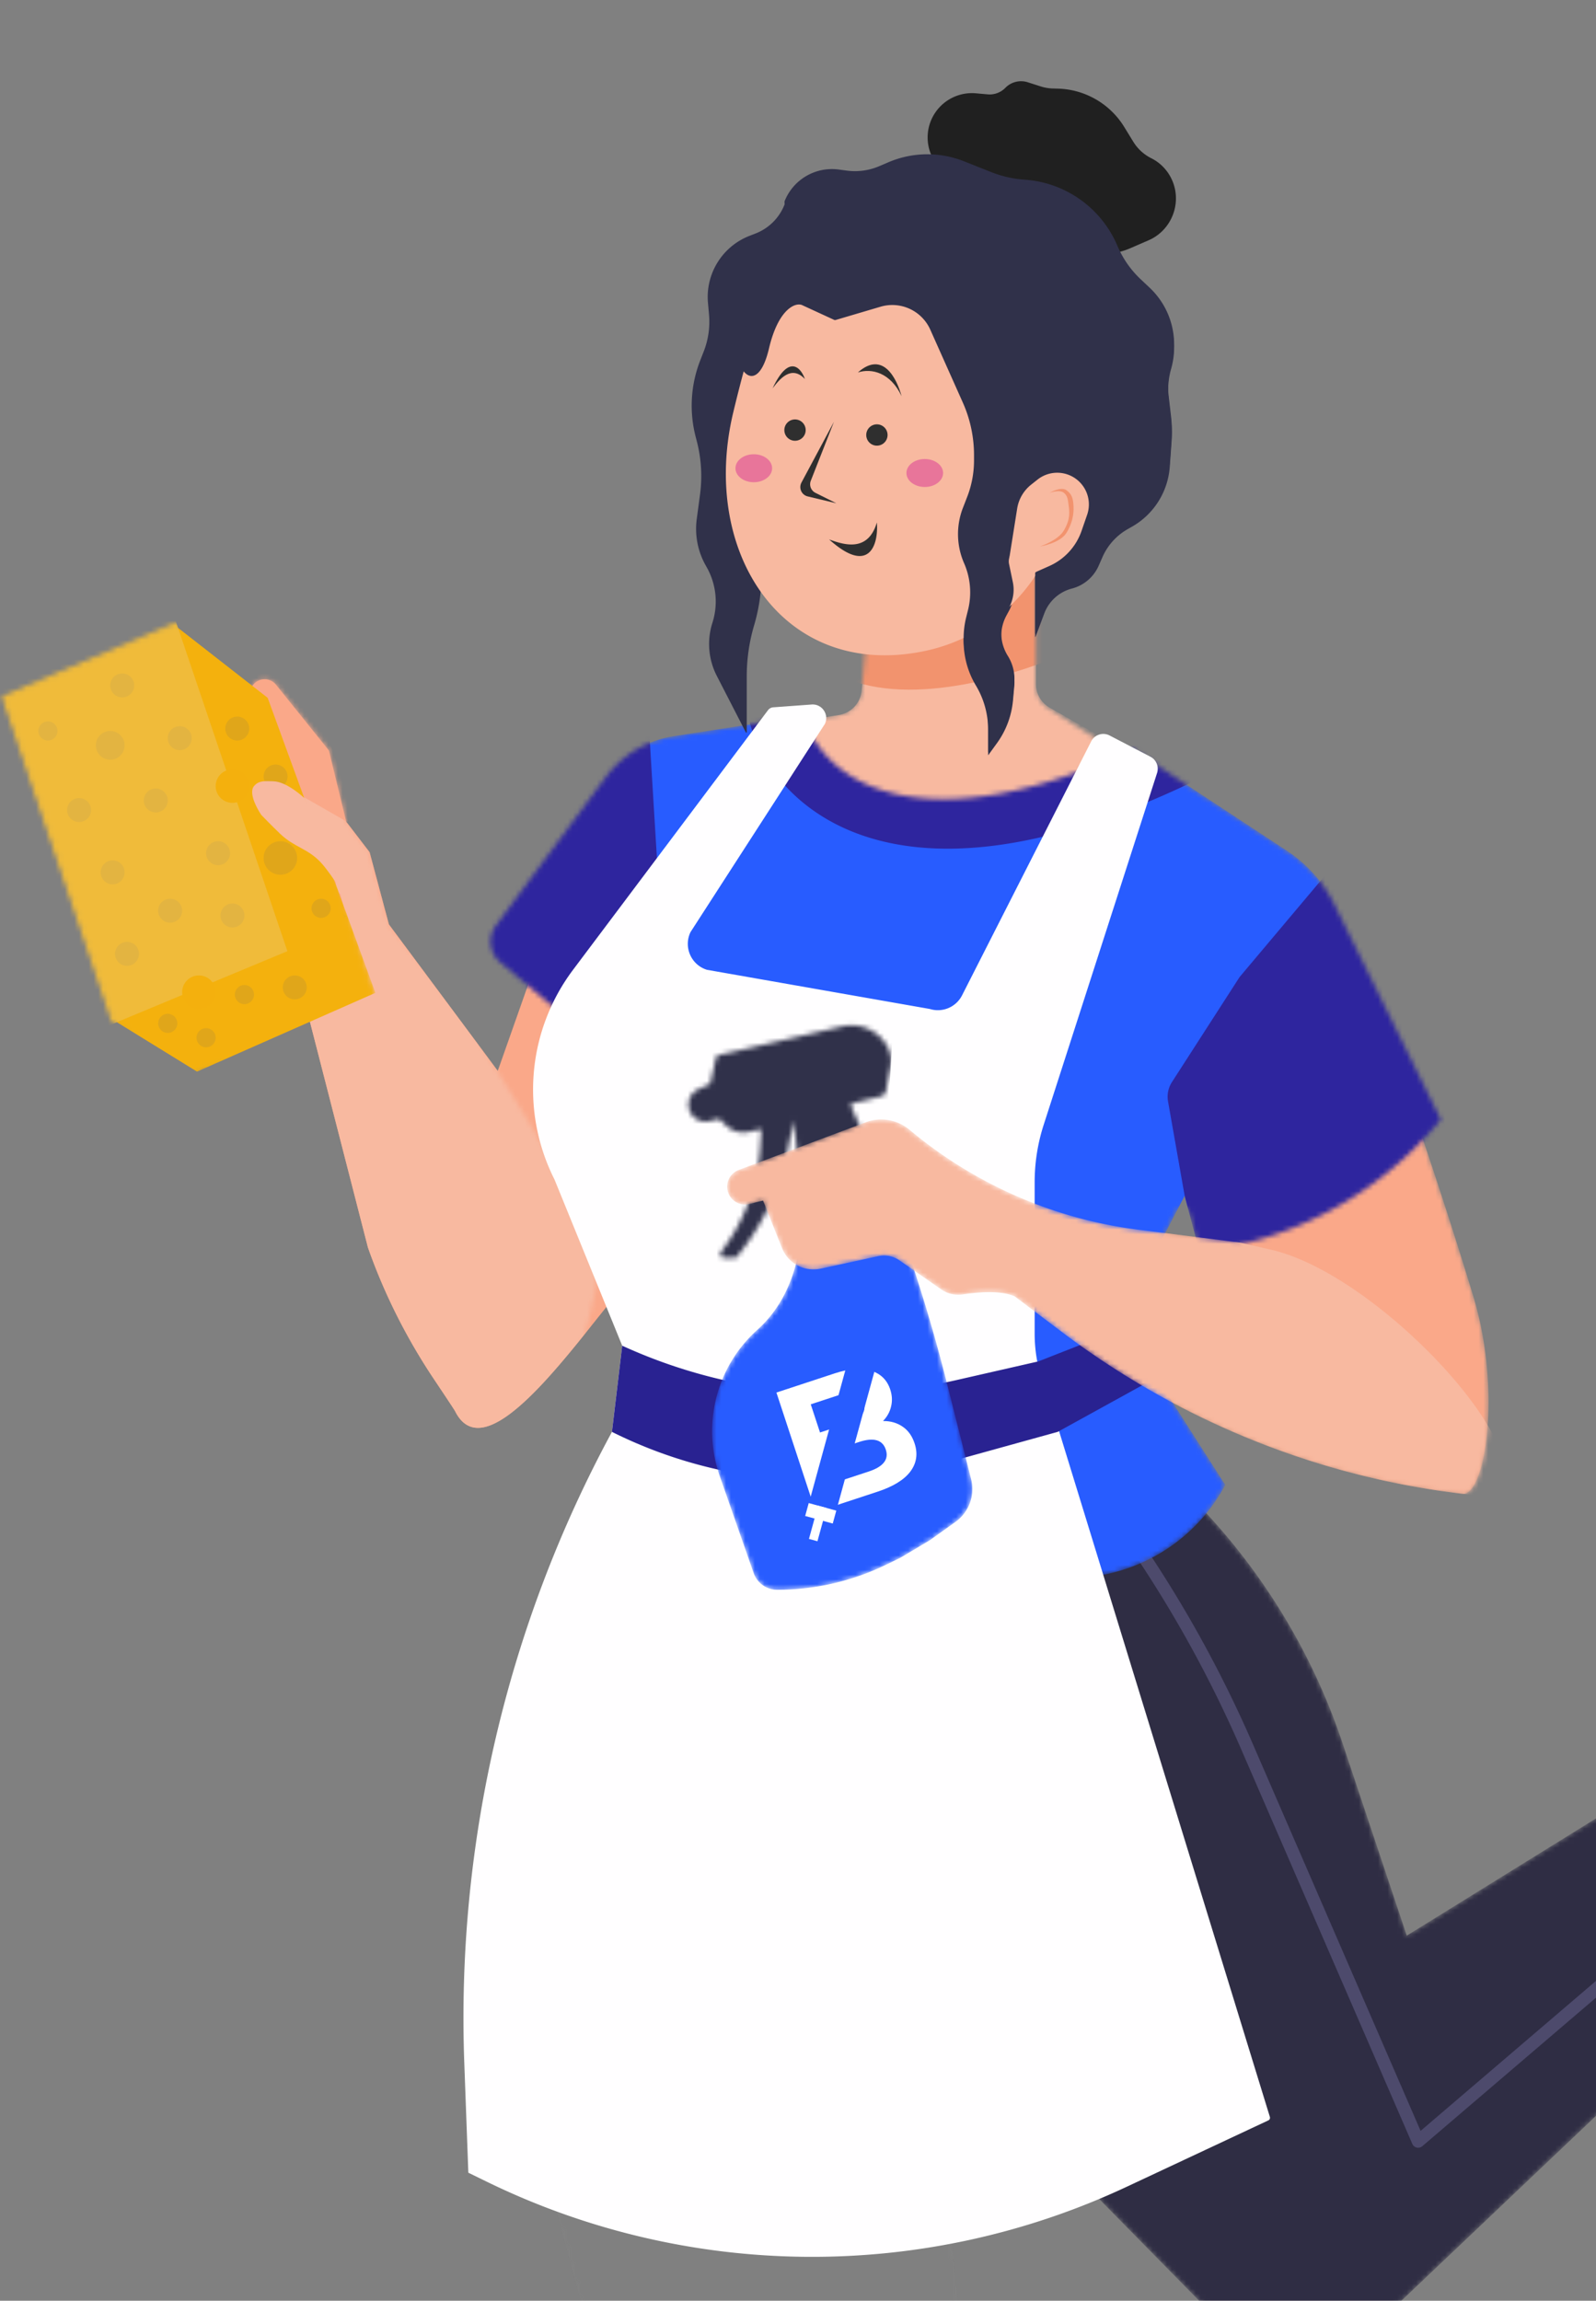 <svg width="333" height="480" fill="none" xmlns="http://www.w3.org/2000/svg"><rect width="100%" height="100%" fill="#808080" stroke="none"/><mask id="a" style="mask-type:alpha" maskUnits="userSpaceOnUse" x="153" y="118" width="91" height="67"><path d="m179.773 144.101 1.179-12.577 31.226-12.765 3.981.822v23.346c0 1.926.978 3.721 2.598 4.764l24.59 15.838-10.527 13.445c-8.642 2.291-26.244 6.925-27.514 7.141-1.269.215-29.11-1.856-42.871-2.919l-8.983-22.215 7.226-7.452 14.373-2.365a5.666 5.666 0 0 0 4.722-5.063Z" fill="#ADADAD"/></mask><g mask="url(#a)"><path d="m179.772 144.102 1.178-12.577 31.226-12.765 3.981.821v23.137a5.667 5.667 0 0 0 2.871 4.929l19.982 11.335-6.191 17.993c-8.643 2.291-26.245 6.925-27.514 7.141-1.27.215-29.11-1.856-42.872-2.919l-8.982-22.215 7.225-7.452 14.373-2.365a5.668 5.668 0 0 0 4.723-5.063Z" fill="#F8B9A0"/><path d="M178.649 142.327c15.435 4.921 37.839-2.999 47.113-7.574 2.432-5.463 7.037-16.647 6.002-17.676-1.294-1.287-8.479-4.256-11.217-4.718-2.189-.37-13.044-2.089-18.197-2.902l-31.447 9.601c-3.849 5.706-7.689 18.348 7.746 23.269Z" fill="#F2936E"/></g><mask id="b" style="mask-type:alpha" maskUnits="userSpaceOnUse" x="116" y="451" width="101" height="214"><path d="m170.253 662.683-54.176-201.404 45.507-10.059 37.062 16.845 17.568 180.349c0 .004-.001.008-.005.011l-8.183 6.698a41.057 41.057 0 0 1-37.767 7.566.009.009 0 0 1-.006-.006Z" fill="#C4C4C4"/></mask><mask id="c" style="mask-type:alpha" maskUnits="userSpaceOnUse" x="116" y="451" width="101" height="214"><path fill-rule="evenodd" clip-rule="evenodd" d="m161.588 451.204 37.075 16.851 17.568 180.357v.01a.03.03 0 0 1-.009.013l-8.183 6.698a41.075 41.075 0 0 1-37.781 7.569c-.008-.002-.013-.008-.015-.016l-54.181-201.419 45.526-10.063Zm-45.49 10.085 54.171 201.387a41.045 41.045 0 0 0 37.752-7.565l8.182-6.697-17.567-180.34-37.051-16.84-45.487 10.055Z" fill="#000"/></mask><g mask="url(#c)"><path d="m170.253 662.683-54.176-201.405 45.507-10.059 37.062 16.846 17.568 180.349c0 .004-.001.008-.005.011l-8.183 6.698a41.057 41.057 0 0 1-37.767 7.566.009.009 0 0 1-.006-.006Z" fill="#C4C4C4"/><path fill-rule="evenodd" clip-rule="evenodd" d="m161.588 451.205 37.075 16.85 17.568 180.358v.009a.042.042 0 0 1-.009.014l-8.183 6.698a41.072 41.072 0 0 1-37.781 7.568.02.02 0 0 1-.015-.015l-54.181-201.419 45.526-10.063Zm-45.49 10.084 54.171 201.387a41.045 41.045 0 0 0 37.752-7.564l8.182-6.698-17.567-180.34-37.051-16.84-45.487 10.055Z" fill="#000"/><path fill-rule="evenodd" clip-rule="evenodd" d="m202.428 659.619-26.106-192.235 2.639-.358 26.107 192.235-2.64.358Z" fill="#7C7C7C"/></g><mask id="d" style="mask-type:alpha" maskUnits="userSpaceOnUse" x="201" y="313" width="162" height="185"><path d="m265.684 495.767-40.47-41.19-3.499-3.5c-4.68-9.001-14.256-28.191-15.117-32.94-1.077-5.936-3.514-28.888-5.398-43.736-1.508-11.878 7.466-27.627 12.142-34.016 4.5-4.137 13.717-12.627 14.578-13.488.862-.861 14.754-9.36 21.592-13.502a132.279 132.279 0 0 1 30.616 50.317l13.389 40.116 44.005-27.259a93.09 93.09 0 0 1 19.706 26.596l5.13 10.382-86.743 82.392a7.084 7.084 0 0 1-9.931-.172Z" fill="#C4C4C4"/></mask><g mask="url(#d)"><path d="m265.683 495.767-40.469-41.19-3.5-3.5c-4.68-9.001-14.255-28.191-15.117-32.94-1.076-5.936-3.513-28.888-5.398-43.736-1.507-11.878 7.467-27.627 12.142-34.016 4.501-4.137 13.717-12.627 14.579-13.488.861-.861 14.753-9.36 21.591-13.502a132.28 132.28 0 0 1 30.617 50.317l13.389 40.116 44.005-27.259a93.127 93.127 0 0 1 19.706 26.596l5.13 10.382-86.743 82.392a7.085 7.085 0 0 1-9.932-.172Z" fill="#2F2D44"/><path fill-rule="evenodd" clip-rule="evenodd" d="M258.979 364.97a254.276 254.276 0 0 0-23.009-41.8l2.203-1.498a256.899 256.899 0 0 1 23.249 42.238l34.979 80.649 59.608-50.966 1.731 2.025-60.962 52.123a1.34 1.34 0 0 1-1.212.292 1.32 1.32 0 0 1-.892-.76l-35.695-82.303Zm36.065 80.749c-.063.053-.105.098-.125.119a1.32 1.32 0 0 1 .112-.107l.013-.012Zm1.989 1.718-.006.009.004-.007.002-.002Zm-.006.009a.014.014 0 0 1-.003.004l.002-.002.001-.002Z" fill="#4D4A6C"/></g><path d="m103.857 223.416 7.849-22.272c1.133.491 4.037 1.179 6.588 0 3.187-1.473 5.936 6.787 6.786 9.124.85 2.338 3.4 10.187 2.338 13.148-1.063 2.961 3.173 12.099 3.173 13.587 0 1.19 3.684 10.97 5.526 15.712l-5.526 15.06-.267.308c-9.784 11.262-28.707 39.657-35.379 26.314-.14-.279-2.038-3.137-4.344-6.582-5.742-8.576-10.41-17.827-13.833-27.563l-13.445-52.321v-5.071c0-1.119.33-2.213.952-3.143l1.173-1.761 6.786-6.786-4.02-3.039a5.667 5.667 0 0 1-2.23-4.04l-.312-3.663a5.667 5.667 0 0 0-2.384-4.153l-5.69-4.005-1.12-1.45a2.834 2.834 0 0 1 1.344-4.419l2.738-.917-1.797-7.496a.561.561 0 0 0-.05-.133l-6.198-11.674a3.047 3.047 0 0 1 5.064-3.338l10.963 13.631c.052.065.09.14.11.221l3.554 14.609a.56.56 0 0 0 .1.211l4.748 6.191a.567.567 0 0 1 .097.199l3.967 14.846c.018.07.05.135.092.192l22.647 30.473Z" fill="#FAA889"/><mask id="e" style="mask-type:alpha" maskUnits="userSpaceOnUse" x="151" y="218" width="160" height="94"><path d="M307.415 270.495c-5.965-19.708-12.368-38.239-12.368-38.239-2.522-7.211-3.027-4.143-5.044-5.412-2.522-1.587-11.065-8.302-15.415-8.302-3.479 0-9.742 1.322-12.439 1.983-4.675 3.027-14.423 9.611-16.01 11.731-1.586 2.119 3.287 9.771 5.923 13.332l6.729 13.658-21.268-2.689a92.339 92.339 0 0 1-47.735-20.839 9.236 9.236 0 0 0-9.177-1.568l-26.482 9.94a3.727 3.727 0 0 0 2.217 7.104l2.802-.704a.069.069 0 0 1 .08.041l3.933 9.858a7.083 7.083 0 0 0 8.084 4.298l12.001-2.608a5.67 5.67 0 0 1 4.438.884l8.784 6.105c1.308.909 2.936 1.218 4.511.978 2.956-.451 7.882-.904 10.775.449l9.804 7.403c24.389 18.417 53.195 30.183 83.548 33.754 4.817.567 8.274-21.45 2.309-41.157Z" fill="#ADADAD"/></mask><g mask="url(#e)"><path d="M307.414 270.488c-5.965-19.705-12.369-38.234-12.369-38.234-2.522-7.211-3.026-4.142-5.043-5.412-2.522-1.586-11.065-8.301-15.415-8.301-3.479 0-9.742 1.322-12.439 1.983-4.675 3.027-14.423 9.611-16.009 11.73-1.587 2.119 3.286 9.77 5.922 13.33l6.729 13.656-21.269-2.688a92.348 92.348 0 0 1-47.734-20.837 9.234 9.234 0 0 0-9.176-1.568l-26.482 9.94a3.726 3.726 0 0 0 2.217 7.103l2.802-.704a.069.069 0 0 1 .08.041l3.932 9.857a7.085 7.085 0 0 0 8.084 4.297l12.002-2.608a5.666 5.666 0 0 1 4.437.884l8.785 6.104c1.308.909 2.935 1.219 4.51.979 2.956-.451 7.882-.904 10.776.448l9.802 7.401c24.39 18.416 53.196 30.181 83.548 33.752 4.817.567 8.274-21.448 2.31-41.153Z" fill="#FAA889"/></g><mask id="f" style="mask-type:alpha" maskUnits="userSpaceOnUse" x="102" y="149" width="199" height="180"><path d="M236.336 156.332c-42.753 19.687-64.067 7.948-68.657-6.928l-27.104 4.184a21.822 21.822 0 0 0-14.207 8.581l-22.877 30.902a5.666 5.666 0 0 0 .903 7.705l12.876 10.853 18.545 21.96 9.847 24.042 14.989 59.944 69.323 11.009a36.624 36.624 0 0 0 25.542-18.546l.128-.237c.002-.002.001-.005 0-.008l-21.958-34.395 11.884-22.844c.571-1.098 2.193-.924 2.519.27l2.255 8.266a.016.016 0 0 0 .017.011A76.366 76.366 0 0 0 299.417 235l1.205-1.403a.017.017 0 0 0 .002-.018l-22.26-44.963a28.33 28.33 0 0 0-9.823-11.101l-32.205-21.183Z" fill="#C4C4C4"/></mask><g mask="url(#f)"><path d="M236.336 156.332c-42.753 19.687-64.067 7.948-68.657-6.928l-27.104 4.184a21.822 21.822 0 0 0-14.207 8.581l-22.877 30.902a5.666 5.666 0 0 0 .903 7.705l12.876 10.853 18.545 21.96 9.847 24.042 14.989 59.944 69.323 11.009a36.624 36.624 0 0 0 25.542-18.546l.128-.237c.002-.002.001-.005 0-.008l-21.958-34.395 13.488-25.927 3.174 11.632a76.398 76.398 0 0 0 49.078-26.113l1.196-1.393a.017.017 0 0 0 .002-.018l-22.26-44.963a28.33 28.33 0 0 0-9.823-11.101l-32.205-21.183Z" fill="#285CFF"/><path d="M247 164c-61.6 28.8-86 3.333-90.5-13v-10l60 8c35.833-7 92.1-13.8 30.5 15ZM243.707 229.797l3.468 19.674 3.117 11.773 26.649-2.748 24.043-19.679 4.845-14.933-28.009-42.843-19.183 22.795-14.113 21.908a5.665 5.665 0 0 0-.817 4.053ZM137.345 183.647l-1.869-30.744c1.993-5.19 5.308-15.893 2.621-17.185-3.357-1.616-12.198 2.734-20.67 8.217-8.473 5.483-24.709 45.096-25.077 46.088-.295.793 14.366 19.282 20.089 28.123l23.732-30.689a5.667 5.667 0 0 0 1.174-3.81Z" fill="#2E259E"/></g><mask id="g" style="mask-type:alpha" maskUnits="userSpaceOnUse" x="52" y="141" width="74" height="161"><path d="m77.151 177.905 3.967 14.846.092.192L99 215.5c0 1.19 27.04 41.12 26 49-.97 7.345-3.239 14.888-5 21.5-2.51 9.421-21.5 15.5-21.5 15.5l-29-35.5-11.901-56 14.635-18.83-4.02-3.039a5.667 5.667 0 0 1-2.23-4.04l-.312-3.663a5.667 5.667 0 0 0-2.384-4.153l-5.69-4.005-1.12-1.45a2.834 2.834 0 0 1 1.344-4.419l2.738-.917-1.797-7.496a.561.561 0 0 0-.05-.133l-6.198-11.674a3.047 3.047 0 0 1 5.064-3.338l10.963 13.631c.052.065.09.14.11.221l3.554 14.609.1.211 4.748 6.191a.567.567 0 0 1 .097.199Z" fill="#C4C4C4"/></mask><g mask="url(#g)"><path d="m103.857 223.416 7.849-22.272c1.133.491 4.037 1.179 6.588 0 3.187-1.473 5.936 6.787 6.786 9.124.85 2.338 3.4 10.187 2.338 13.148-1.063 2.961 3.173 12.099 3.173 13.587 0 1.19 3.684 10.97 5.526 15.712l-5.526 15.06-.267.308c-9.784 11.262-28.707 39.657-35.379 26.314-.14-.279-2.038-3.137-4.344-6.582-5.742-8.576-10.41-17.827-13.833-27.563l-13.445-52.321v-5.071c0-1.119.33-2.213.952-3.143l1.173-1.761 6.786-6.786-1.233-4.67c-1.282-.969-.864-2.898-1-4.5l-1.459-2.5c-.142-1.669-3.885-2.261-5.254-3.225l-5.69-4.005-1.12-1.45a2.834 2.834 0 0 1 1.344-4.419l2.738-.917-1.797-7.496a.561.561 0 0 0-.05-.133l-6.198-11.674a3.047 3.047 0 0 1 5.064-3.338l10.963 13.631c.052.065.09.14.11.221l3.554 14.609a.56.56 0 0 0 .1.211l4.748 6.191a.567.567 0 0 1 .097.199l3.967 14.846c.018.07.05.135.092.192l22.647 30.473Z" fill="#F8B9A0"/><path d="m62 165.5 10.5 6v-6l-7-20-12-6.5-4.5 5.5 13 21Z" fill="#FAA889"/></g><path d="m240.035 157.875-8.528-4.437a2.834 2.834 0 0 0-3.856 1.274l-26.875 52.855a5.667 5.667 0 0 1-6.775 2.933l-46.5-8.172c-3.305-1.026-4.927-4.748-3.429-7.867l28.033-43.426c.943-1.963-.589-4.212-2.76-4.053l-8.011.585a1.51 1.51 0 0 0-1.095.598l-40.675 54.163a41.614 41.614 0 0 0-3.868 43.755l14.125 34.669-2.139 17.979a256.726 256.726 0 0 0-30.807 131.73l.84 22.785c.002.025.016.048.039.059l3.791 1.85a154.742 154.742 0 0 0 133.55 1.062l29.54-13.844a.602.602 0 0 0 .321-.722l-43.937-142.92-3.539-10.608a31.206 31.206 0 0 1-1.603-9.874v-31.61c0-4.057.633-8.09 1.878-11.952l23.668-73.429a2.833 2.833 0 0 0-1.388-3.383Z" fill="#FFFEFF"/><path d="m127.683 298.731 2.139-17.979a109.214 109.214 0 0 0 69.728 7.174l17.107-3.901 20.543-8.062 3.23 11.887-19.75 10.881-24.102 6.672a96.553 96.553 0 0 1-68.895-6.672Z" fill="#292291"/><mask id="h" style="mask-type:alpha" maskUnits="userSpaceOnUse" x="143" y="213" width="60" height="119"><path d="m149.383 220.722-1.21 5.391-2.469 1.148a3.532 3.532 0 0 0 2.291 6.643l2.035-.475 1.568 1.463a5.11 5.11 0 0 0 4.604 1.251l2.518-.565a.104.104 0 0 1 .126.108l-.225 3.69a39.631 39.631 0 0 1-8.146 21.757.793.793 0 0 0 .629 1.276h2.463l.004-.002a51.06 51.06 0 0 0 10.798-22.567l1.207-5.99c.001-.008.014-.007.015.001l1.381 12.227c1.293 11.448-.341 23.551-8.878 31.288l-.179.163c-8.458 7.664-11.516 19.645-7.747 30.418l7.082 20.245a5.198 5.198 0 0 0 4.905 3.481 51.96 51.96 0 0 0 22.73-5.235l2.999-1.459 6.132-3.652 5.435-3.889a8.418 8.418 0 0 0 3.168-8.833l-5.072-20.137a352.786 352.786 0 0 0-20.011-57.757.352.352 0 0 1 .238-.486l6.043-1.493a1.39 1.39 0 0 0 1.032-1.086l.97-5.039a6.339 6.339 0 0 0-.663-4.242 8.559 8.559 0 0 0-9.448-4.229l-25.723 5.98a.804.804 0 0 0-.602.606Z" fill="#F3F3F3"/></mask><g mask="url(#h)"><path d="m181.222 212.854-25.855 6.011a9.598 9.598 0 0 0-7.194 7.248l-2.469 1.148a3.532 3.532 0 0 0 2.291 6.643l2.035-.475 1.568 1.463a5.11 5.11 0 0 0 4.604 1.251l2.518-.565a.104.104 0 0 1 .126.108l-.225 3.69a39.631 39.631 0 0 1-8.146 21.757.793.793 0 0 0 .629 1.276h2.463l.004-.002a51.06 51.06 0 0 0 10.798-22.567l1.207-5.99c.001-.008.014-.007.015.001l1.381 12.227c1.293 11.448-.341 23.551-8.878 31.288l-.179.163c-8.458 7.664-11.516 19.645-7.747 30.418l7.082 20.245a5.198 5.198 0 0 0 4.905 3.481 51.96 51.96 0 0 0 22.73-5.235l2.999-1.459 6.132-3.652 5.435-3.889a8.418 8.418 0 0 0 3.168-8.833l-5.072-20.137a352.786 352.786 0 0 0-20.011-57.757.352.352 0 0 1 .238-.486l6.043-1.493a1.39 1.39 0 0 0 1.032-1.086l.315-1.636a15.973 15.973 0 0 0-1.671-10.685l-1.053-1.926a1.105 1.105 0 0 0-1.218-.545Z" fill="#285CFF"/><path d="m184.631 239.799-18.846 5.322-5.621 20.142c-4.267.624-13.031 1.668-13.948.86-1.147-1.009-9.061-16.253-8.924-19.132.137-2.879-5.746-21.576-6.045-24.742-.24-2.532 9.398-7.678 14.246-9.934 13.046-2.734 39.425-8.201 40.571-8.201 1.147 0-.477 23.79-1.433 35.685Z" fill="#30314A"/><path d="M184.239 296.467c1.573-.017 2.939.375 4.098 1.178 1.151.779 1.98 1.94 2.488 3.483.719 2.184.419 4.151-.9 5.9-1.303 1.718-3.58 3.112-6.833 4.182l-12.89 4.243-8.203-24.927 12.178-4.008c3.039-1 5.557-1.184 7.554-.552 2.021.624 3.359 1.933 4.015 3.927.399 1.211.458 2.389.177 3.534-.258 1.137-.819 2.15-1.684 3.04Zm-15.078-3.483 1.934 5.875 5.733-1.887c1.425-.468 2.423-1.073 2.995-1.814.571-.741.697-1.598.377-2.571-.32-.973-.927-1.576-1.819-1.809-.9-.256-2.062-.15-3.486.319l-5.734 1.887Zm12.074 14.023c1.52-.5 2.577-1.125 3.173-1.873.619-.757.757-1.657.413-2.702-.679-2.065-2.55-2.594-5.613-1.586l-6.73 2.215 2.027 6.161 6.73-2.215Z" fill="#fff"/><path d="m184.427 256.5 5.71 1.565-15.945 58.176-5.71-1.565 15.945-58.176Z" fill="#285CFF"/><path d="m168.736 313.582 5.753 1.577-.738 2.693-5.753-1.577.738-2.693Z" fill="#fff"/><path d="m170.688 314.126 1.772.486-1.901 6.934-1.772-.486 1.901-6.934Z" fill="#fff"/></g><mask id="i" style="mask-type:alpha" maskUnits="userSpaceOnUse" x="151" y="218" width="160" height="94"><path d="M307.415 270.495c-5.965-19.708-12.368-38.239-12.368-38.239-2.522-7.211-3.027-4.143-5.044-5.412-2.522-1.587-11.065-8.302-15.415-8.302-3.479 0-9.742 1.322-12.439 1.983-4.675 3.027-14.423 9.611-16.01 11.731-1.586 2.119 3.287 9.771 5.923 13.332l6.729 13.658-21.268-2.689a92.339 92.339 0 0 1-47.735-20.839 9.236 9.236 0 0 0-9.177-1.568l-26.482 9.94a3.727 3.727 0 0 0 2.217 7.104l2.802-.704a.069.069 0 0 1 .08.041l3.933 9.858a7.083 7.083 0 0 0 8.084 4.298l12.001-2.608a5.67 5.67 0 0 1 4.438.884l8.784 6.105c1.308.909 2.936 1.218 4.511.978 2.956-.451 7.882-.904 10.775.449l9.804 7.403c24.389 18.417 53.195 30.183 83.548 33.754 4.817.567 8.274-21.45 2.309-41.157Z" fill="#F8B9A0"/></mask><g mask="url(#i)"><path d="m211.754 270.489 9.802 7.401c24.39 18.415 53.196 30.181 83.548 33.751 26.592 3.129-13.776-44.873-39.862-50.908l-6.452-1.492-21.269-2.688a92.348 92.348 0 0 1-47.734-20.837 9.234 9.234 0 0 0-9.176-1.568l-26.482 9.939a3.727 3.727 0 0 0 2.217 7.103l2.802-.703a.068.068 0 0 1 .08.04l3.932 9.858a7.085 7.085 0 0 0 8.084 4.297l12.002-2.608a5.667 5.667 0 0 1 4.437.884l8.785 6.104c1.308.909 2.935 1.218 4.51.978 2.956-.45 7.882-.903 10.776.449Z" fill="#F8B9A0"/></g><path fill-rule="evenodd" clip-rule="evenodd" d="M170.419 89.916c.436.151.667.627.517 1.063l-2.272 6.573c-.311.9-.115 1.896.513 2.612l.789.9a.836.836 0 0 1-1.256 1.103l-.79-.901a4.32 4.32 0 0 1-.836-4.26l2.271-6.573a.837.837 0 0 1 1.064-.517ZM180.535 105.413c.461.02.819.409.8.871-.066 1.561-.372 2.746-.913 3.59-.562.877-1.345 1.334-2.205 1.457-.821.118-1.651-.077-2.365-.367a8.207 8.207 0 0 1-1.917-1.125.834.834 0 1 1 1.03-1.316c.429.336.964.668 1.517.892.561.229 1.077.321 1.498.261.383-.055.737-.24 1.034-.704.319-.497.592-1.351.651-2.759a.836.836 0 0 1 .87-.8Z" fill="#000"/><path d="m199.192 84.355-11.621-15.932a8.433 8.433 0 0 0-10.746-2.49l-6.938 3.657a.014.014 0 0 1-.019-.006l-2.228-3.757a3.747 3.747 0 0 0-6.921 1.31l-1.144 7.035-1.09 5.345a81.8 81.8 0 0 0-1.02 26.455l1.139 9.146a37.65 37.65 0 0 1-1.254 15.32 37.626 37.626 0 0 0-1.544 10.667v11.667c0 .098-.131.13-.176.043l-6.069-11.804a14.536 14.536 0 0 1-.917-11.081 14.54 14.54 0 0 0-1.182-11.571l-.218-.388a15.557 15.557 0 0 1-1.868-9.706l.681-5.086a29.013 29.013 0 0 0-.663-11.102l-.254-.983a25.878 25.878 0 0 1 .945-15.858l.754-1.935a16.99 16.99 0 0 0 1.094-7.666l-.219-2.477A13.684 13.684 0 0 1 156.39 49.2l1.248-.485a10.63 10.63 0 0 0 6.048-6.027 10.63 10.63 0 0 1 11.306-6.654l1.698.227c2.281.306 4.602-.009 6.719-.91l1.986-.845a20.684 20.684 0 0 1 15.735-.192l5.67 2.252a23.179 23.179 0 0 0 6.835 1.573l.287.021a22.71 22.71 0 0 1 19.139 13.592l.18.413a20.515 20.515 0 0 0 4.74 6.746l1.906 1.797a16.204 16.204 0 0 1 4.465 16.244 16.223 16.223 0 0 0-.514 6.333l.494 4.225c.185 1.58.22 3.174.105 4.76l-.371 5.128a15.658 15.658 0 0 1-7.872 12.478l-.914.52a12.478 12.478 0 0 0-5.253 5.828l-.794 1.807a8.41 8.41 0 0 1-5.584 4.757 8.41 8.41 0 0 0-5.761 5.193l-1.826 4.882c-.014.039-.071.029-.071-.013v-15.075c0-2.02-2.102-3.353-3.929-2.492a2.756 2.756 0 0 0-1.524 3.052l.789 3.803a7.679 7.679 0 0 1-.759 5.206l-.584 1.083a9.031 9.031 0 0 0 .299 9.081 9.023 9.023 0 0 1 1.343 5.599l-.267 2.992a17.958 17.958 0 0 1-3.348 8.945l-1.838 2.535v-5.332c0-3.251-.884-6.441-2.556-9.228a17.933 17.933 0 0 1-2.023-13.569l.381-1.527c.811-3.25.523-6.677-.818-9.747a15.169 15.169 0 0 1-.24-11.57l.882-2.269a20.997 20.997 0 0 0-2.607-19.981Z" fill="#30314A"/><path d="M162.278 62.119a32.405 32.405 0 0 1 29.484-18.96c18.971 0 33.885 16.224 32.292 35.128l-2.081 24.693c-1.37 16.253-13.299 29.652-29.284 32.893C163.3 141.832 145.995 115.166 153 86c7.004-29.166 9.278-23.881 9.278-23.881Z" fill="#F8B9A0"/><path d="m239.66 50.125-3.821 1.658a15.163 15.163 0 0 1-12.043.012L209.667 45.7a24.036 24.036 0 0 1-6.707-4.34l-6.408-5.866a9.245 9.245 0 0 1 7.071-16.027l2.453.22a4.58 4.58 0 0 0 3.687-1.361 4.58 4.58 0 0 1 4.677-1.161l2.683.861c.82.264 1.673.41 2.533.434l1.086.031a16.778 16.778 0 0 1 13.826 8l1.883 3.071a9.288 9.288 0 0 0 3.764 3.452c2.844 1.422 4.767 4.242 5.09 7.405.419 4.104-1.861 8.065-5.645 9.707Z" fill="#202020"/><path d="M169.169 100.298 174 88l-6.779 12.676a2 2 0 0 0 1.297 2.888L174.5 105l-4.364-2.182a2 2 0 0 1-.967-2.52Z" fill="#2F2F2F"/><path d="m200.888 83.982-6.784-15.2a8.683 8.683 0 0 0-10.394-4.79l-9.348 2.764a.463.463 0 0 1-.325-.024l-6.618-3.049c-1.38-.699-5.017.706-6.969 8.997-2.53 10.742-7.709 4.196-6.339-1.464l9.919-20.902-.345-8.292a10.63 10.63 0 0 1 11.306-6.654l1.699.227c2.28.305 4.601-.01 6.719-.91l1.985-.846a20.684 20.684 0 0 1 15.735-.191l5.67 2.251a23.179 23.179 0 0 0 6.835 1.573l.287.022a22.71 22.71 0 0 1 19.139 13.591l.18.414a20.513 20.513 0 0 0 4.74 6.745l1.906 1.798a16.204 16.204 0 0 1 4.465 16.243 16.222 16.222 0 0 0-.514 6.333l.494 4.225c.185 1.58.22 3.174.105 4.76l-.371 5.129a15.657 15.657 0 0 1-7.871 12.477l-.914.52a12.484 12.484 0 0 0-5.254 5.828l-.793 1.807a8.414 8.414 0 0 1-5.584 4.758 8.407 8.407 0 0 0-5.761 5.193l-1.827 4.882c-.014.038-.071.028-.071-.013v-15.075c0-2.02-2.102-3.353-3.929-2.492a2.757 2.757 0 0 0-1.524 3.052l.79 3.803a7.682 7.682 0 0 1-.76 5.205l-.584 1.084a9.03 9.03 0 0 0 .299 9.08 9.026 9.026 0 0 1 1.343 5.6l-.267 2.991a17.951 17.951 0 0 1-3.348 8.945l-1.838 2.535v-5.332c0-3.251-.884-6.44-2.556-9.228a17.937 17.937 0 0 1-2.023-13.569l.381-1.526a15.171 15.171 0 0 0-.818-9.747 15.166 15.166 0 0 1-.239-11.571l.878-2.26a21.047 21.047 0 0 0 1.43-7.625v-1.101c0-3.78-.796-7.519-2.337-10.97Z" fill="#30314A"/><path d="M173 112.544c2.956 1.059 8.082 2.81 9.959-3.544.364 4.676-1.609 11.05-9.959 3.544ZM185.187 90.705a2.224 2.224 0 1 1-4.447.002 2.224 2.224 0 0 1 4.447-.002ZM168.101 89.684a2.225 2.225 0 1 1-4.449 0 2.225 2.225 0 0 1 4.449 0Z" fill="#2F2F2F"/><path d="M161.101 97.69c0 1.61-1.713 2.918-3.826 2.918-2.112 0-3.825-1.307-3.825-2.919s1.713-2.918 3.825-2.918c2.113 0 3.826 1.306 3.826 2.918ZM196.774 98.681c0 1.612-1.713 2.919-3.826 2.919-2.112 0-3.825-1.307-3.825-2.919s1.713-2.918 3.825-2.918c2.113 0 3.826 1.306 3.826 2.918Z" fill="#E8759A"/><path d="M161.199 81.014c1.521-2.002 3.939-4.902 6.744-1.94-.831-2.372-3.344-5.302-6.744 1.94ZM179 77.705c2.848-.92 6.798.003 9.11 4.945-1.006-3.698-3.91-9.578-9.11-4.945Z" fill="#2F2F2F"/><path d="m212.228 106.103-1.563 9.844c-.473 2.981 2.799 5.12 5.34 3.491a3.57 3.57 0 0 1 .463-.251l2.488-1.109a12.47 12.47 0 0 0 6.707-7.315l1.167-3.373a6.609 6.609 0 0 0-10.349-7.338l-1.334 1.058a7.962 7.962 0 0 0-2.919 4.993Z" fill="#F8B9A0"/><path d="M221.99 102.821c-.943-.774-2.994 0-2.994 0s2.328-1.383 3.493-.559c1.201.847 1.413 1.767 1.498 3.354.107 2.009-.462 3.945-1.498 5.589C221.132 113.36 217 114 217 114s3.756-1.217 4.99-3.354c.977-1.689 1.288-3.044.999-5.03-.17-1.161-.152-2.101-.999-2.795Z" fill="#F2936E"/><mask id="j" style="mask-type:alpha" maskUnits="userSpaceOnUse" x="5" y="121" width="71" height="90"><path d="m5.365 137.802 41.612-16.281 28.495 72.832-41.612 16.281-28.495-72.832Z" fill="#FFBF67"/></mask><g mask="url(#j)"><path d="m23.457 171.085 33.335-13.042 23.926 61.154-33.335 13.042-23.926-61.154Z" fill="#FEB402"/></g><mask id="k" style="mask-type:alpha" maskUnits="userSpaceOnUse" x="0" y="129" width="80" height="97"><path d="m55.356 139.725 23.69 71.319-41.3 13.456-14.09-11.839L1 145.587 36.53 130.5l18.826 9.225Z" fill="#717171" stroke="#000"/></mask><g mask="url(#k)"><path d="m55.846 145.587 22.475 61.549-37.212 16.432-17.7-10.907-22.41-67.074 35.53-15.087 19.317 15.087Z" fill="#F4B10D"/><path d="m36.646 129.504 23.315 68.937-38.027 15.837-14.09-11.839-25.554-67.074 35.53-15.087 18.826 9.226Z" fill="#F0BB3A"/><circle cx="9.999" cy="152.5" r="2" fill="#E3B441"/><circle cx="22.999" cy="155.5" r="3" fill="#E3B441"/><circle cx="25.499" cy="143" r="2.5" fill="#E3B441"/><circle cx="37.499" cy="154" r="2.5" fill="#E3B441"/><circle cx="48.499" cy="164" r="3.5" fill="#F4B00D"/><circle cx="41.499" cy="207" r="3.5" fill="#F4B00D"/><circle cx="16.499" cy="169" r="2.5" fill="#E3B441"/><circle cx="32.499" cy="167" r="2.5" fill="#E3B441"/><circle cx="23.499" cy="182" r="2.5" fill="#E3B441"/><circle cx="45.499" cy="178" r="2.5" fill="#E3B441"/><circle cx="35.499" cy="190" r="2.5" fill="#E3B441"/><circle cx="26.499" cy="199" r="2.5" fill="#E3B441"/><circle cx="48.499" cy="191" r="2.5" fill="#E3B441"/><circle cx="49.499" cy="152" r="2.5" fill="#E0A61A"/><circle cx="57.499" cy="162" r="2.5" fill="#E0A61A"/><circle cx="58.499" cy="179" r="3.5" fill="#E0A61A"/><circle cx="66.999" cy="189.5" r="2" fill="#E0A61A"/><circle cx="61.499" cy="206" r="2.5" fill="#E0A61A"/><circle cx="50.999" cy="207.5" r="2" fill="#E0A61A"/><circle cx="42.999" cy="216.5" r="2" fill="#E0A61A"/><circle cx="34.999" cy="213.5" r="2" fill="#E0A61A"/></g><path d="M57 163c2.883.044 6.5 3.5 6.5 3.5 3 6.833 8.5 20.2 8.5 21 0 .8-1.334-2-2-3.5 0 0-1.677-2.564-3-4-2.754-2.988-5.556-3.2-8.5-6-1.704-1.62-4-4-4-4s-2.922-4.286-1.5-6c1.028-1.239 2.39-1.025 4-1Z" fill="#F8B9A0"/></svg>